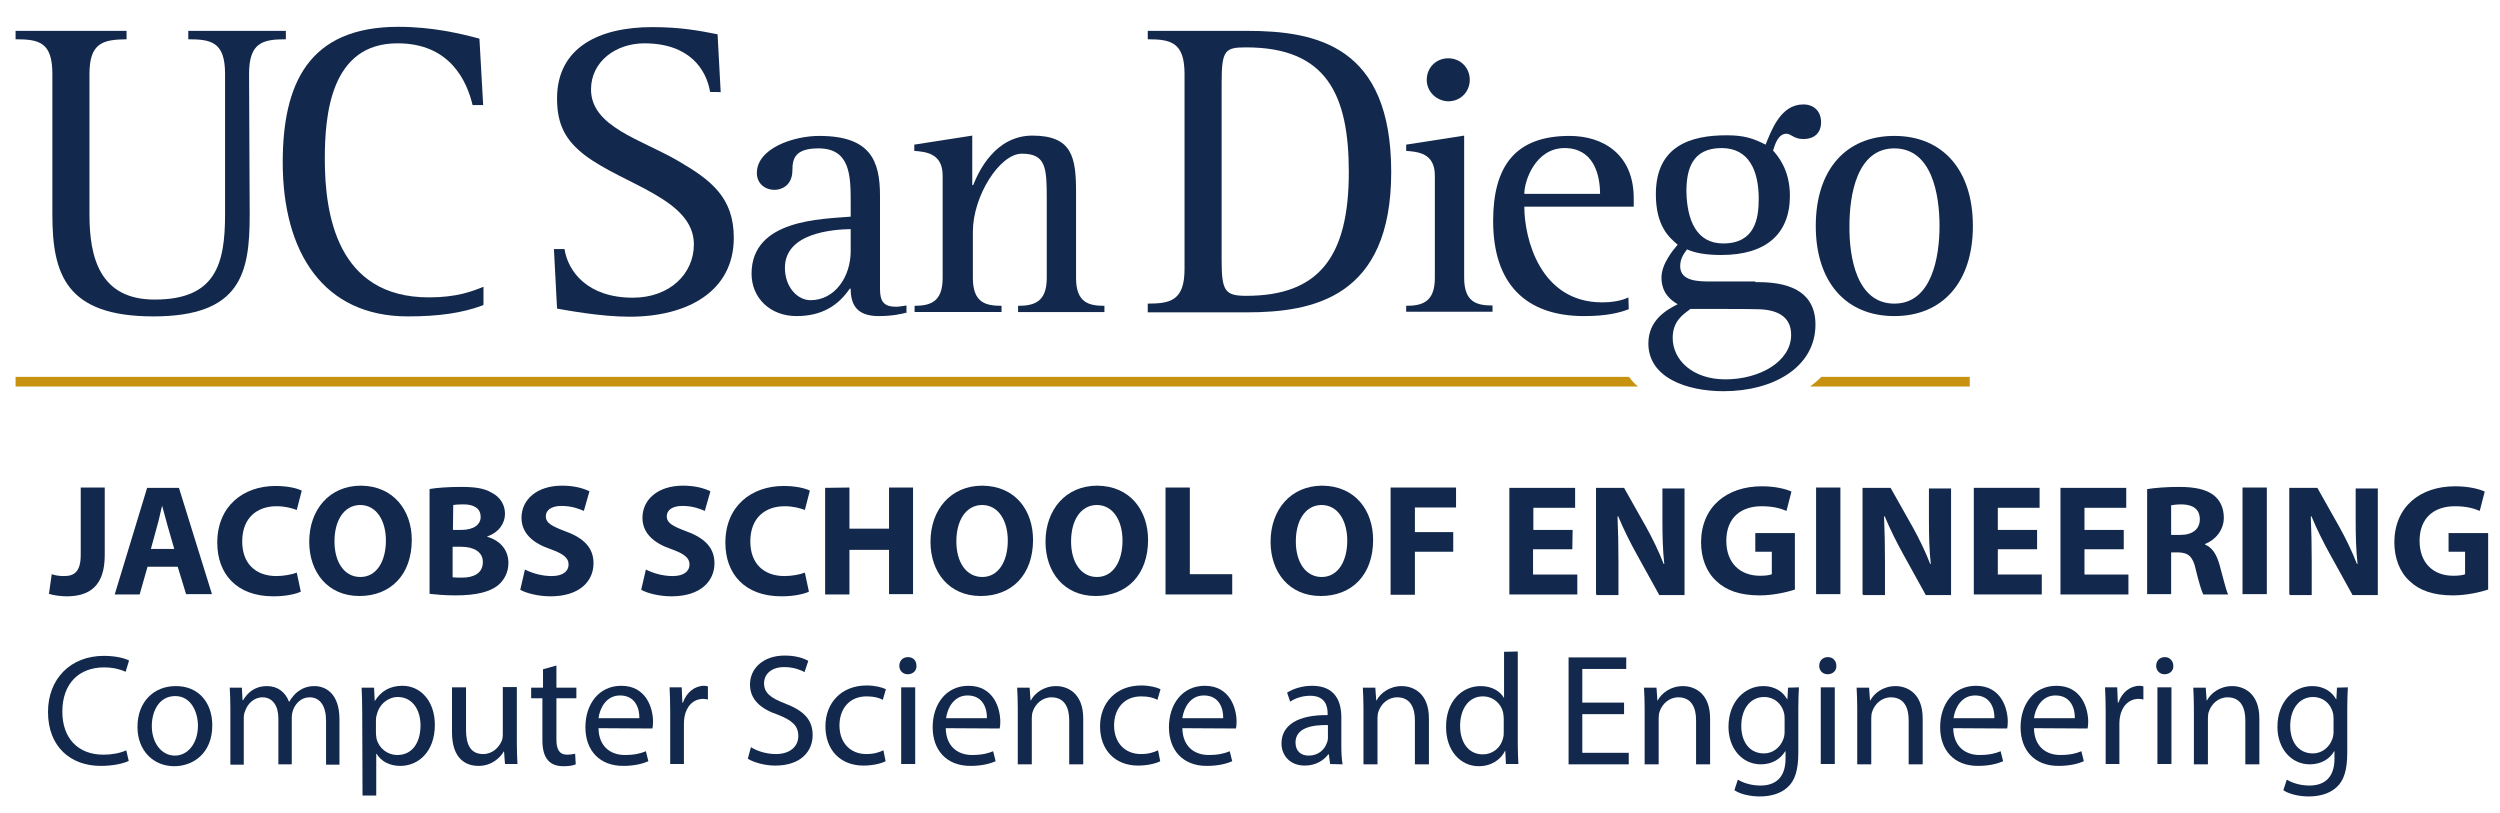 <?xml version="1.0" encoding="utf-8"?>
<!-- Generator: Adobe Illustrator 22.1.0, SVG Export Plug-In . SVG Version: 6.00 Build 0)  -->
<svg version="1.1" id="Layer_1" xmlns="http://www.w3.org/2000/svg" xmlns:xlink="http://www.w3.org/1999/xlink" x="0px" y="0px"
	 viewBox="0 0 802 260.9" style="enable-background:new 0 0 802 260.9;" xml:space="preserve">
<style type="text/css">
	.st0{fill:#12284C;}
	.st1{fill:#C89211;}
</style>
<g>
	<path class="st0" d="M80.1,68.9c0,18.6-2.7,32.6-30.9,32.6c-28,0-32.4-13.5-32.4-32.6V23.7c0-10.2-4.3-11.1-11.8-11.1V9.9h35.6v2.7
		c-7.4,0.1-11.9,1-11.9,11.1v45.1c0,13.8,3.3,27.3,20.9,27.3c19.5,0,22.6-11.2,22.6-27.3V23.7c0-10.2-4.4-11.1-11.8-11.1V9.9h31.3
		v2.7c-7.4,0-11.8,1-11.8,11.1L80.1,68.9L80.1,68.9z"/>
	<path class="st0" d="M155,97.9c-6.6,2.5-14.2,3.6-24.2,3.6c-27.1,0-40.1-20.6-40.1-49.4c0-25,8.1-43.5,37.1-43.5
		c10.9,0,20.1,2.2,26,3.8l1.2,21.3h-3.4c-1.8-7.6-7.2-19.8-24-19.8C106,13.8,104.2,37,104.2,51c0,17.5,3.8,44.4,33.4,44.4
		c9.1,0,14-2,17.5-3.4v5.8H155z"/>
	<path class="st0" d="M227.8,29.5c-1.2-7.2-6.6-15.6-21.1-15.6c-9.1,0-17.1,5.8-17.1,14.8c0,12,16.1,16,27.9,22.9
		c10.7,6.2,17.9,11.8,17.9,24.7c0,17.2-14.9,25.3-33.4,25.3c-9.2,0-19.9-2-23.3-2.6l-1-19.1h3.4c1.1,7.2,7.4,15.6,21.9,15.6
		c11.9,0,19.6-7.7,19.6-17.1c0-14.6-22.5-19.1-35.1-28.7c-5.9-4.6-8.8-9.5-8.8-18.1c0-16.3,13.4-22.9,30.5-22.9
		c9.1,0,14.9,1.1,21,2.3l1,18.6C231.3,29.5,227.8,29.5,227.8,29.5z"/>
	<path class="st0" d="M290.7,100.3c-1.4,0.4-4.4,1.1-8.8,1.1c-7,0-9-3.6-9-8.8h-0.3c-3.7,5.4-8.9,8.8-17.1,8.8
		c-8.3,0-14.4-5.7-14.4-13.6c0-17.5,22.6-17.5,31.8-18.3v-4.6c0-8.4-0.1-17.3-10.3-17.3c-7.4,0-8.4,3.1-8.4,7c0,5-3.6,6.3-5.7,6.3
		c-3.3,0-5.7-2.2-5.7-5.4c0-7.9,11.7-11.9,20-11.9c16.5,0,19.5,8,19.5,19.2v29.9c0,4.2,1.4,5.7,5.2,5.7c1.1,0,2.2-0.3,3.3-0.4v2.5
		H290.7z M272.9,73.5c-5.7,0.1-21.1,1.2-21.1,12.4c0,6.3,4.1,10.4,8.2,10.4c7.9,0,12.9-7.6,12.9-15.7V73.5z"/>
	<path class="st0" d="M293.3,98.1c5,0,9.1-1.1,9.1-8.9V56.3c0-7.3-5.7-7.6-9.1-7.9v-2l18.6-2.9v15.9h0.3c1.7-4.4,7.1-15.9,19-15.9
		c12.8,0,14,7,14,18.2v27.5c0,7.9,4.1,8.9,9.1,8.9v2h-27.7v-2c5,0,9.2-1.1,9.2-8.9V64.3c0-10.3-0.1-15-8-15
		c-7.1,0-15.7,13.6-15.7,25v14.9c0,7.9,4.1,8.9,9.2,8.9v2h-27.9V98.1z"/>
	<path class="st0" d="M368.2,97.4c7.3,0,11.8-1,11.8-11.1V23.7c0-10.2-4.5-11.1-11.8-11.1V9.9h31.8c22.5,0,46.3,4.9,46.3,45.3
		c0,40.2-25,45-46.3,45h-31.8L368.2,97.4L368.2,97.4z M391.9,83.5c0,9.9,1.1,11.4,7.9,11.4c23.3,0,32.9-12.5,32.9-39.7
		c0-24.9-7.2-40-32.9-40c-6.8,0-7.9,0.8-7.9,11.4V83.5z"/>
	<path class="st0" d="M451.1,98.1c5,0,9.2-1.1,9.2-8.9V56.3c0-7.3-5.6-7.6-9.2-7.9v-2l18.6-2.9v45.6c0,7.9,4.1,8.9,9.1,8.9v2h-27.7
		V98.1z M457.7,25.6c0-3.9,3-6.9,6.9-6.9c3.9,0,6.9,3,6.9,6.9s-3,6.9-6.9,6.9C460.8,32.4,457.7,29.4,457.7,25.6z"/>
	<path class="st0" d="M522.5,99.2c-2.9,1.1-7,2.2-14.3,2.2c-18.7,0-29.2-10.3-29.2-30.5c0-17.6,7.1-27.3,24.5-27.3
		c10.9,0,20.6,6,20.6,20v2.7H489c0,10.1,5,30.7,25,30.7c2.7,0,6-0.4,8.4-1.6L522.5,99.2L522.5,99.2z M513.3,62.2
		c0-6.4-2.2-14.7-11.4-14.7c-9.2,0-12.9,10.3-12.9,14.7H513.3z"/>
	<path class="st0" d="M563.2,90.5c5.7,0,19.2,0.3,19.2,13.6c0,13.7-13.5,21.4-29.5,21.4c-11.9,0-24.1-4.4-24.1-15.3
		c0-7.4,5.6-10.7,9.4-12.6c-2-1.2-5.2-3.4-5.2-8.6c0-4.4,3.9-9,5.2-10.5c-2.7-2.3-7-5.9-7-16.2c0-15.6,11.3-18.9,22.7-18.9
		c5.6,0,8.6,1,12.5,3c1.9-4.6,4.8-12.9,12.1-12.9c3.4,0,5.7,2.2,5.7,5.7c0,3.3-2,5.4-5.7,5.4c-3.1,0-3.9-1.7-5.4-1.7
		c-2.7,0-3.7,3.5-4.3,5.4c1.4,1.6,5.4,6,5.4,14.5c0,12.2-7.6,19-22,19c-4.9,0-8.3-0.6-11-1.8c-0.7,1-2.2,2.7-2.2,5.4
		c0,4.9,6,4.9,9.9,4.9h14.2V90.5z M542.3,99.1c-2.4,1.8-5.7,3.9-5.7,9.3c0,7.1,6.4,13.3,16.9,13.3c11,0,21.1-5.7,21.1-14.3
		c0-6.2-5-8.2-11.1-8.2C563.5,99.1,542.3,99.1,542.3,99.1z M552.8,78.1c10.2,0,11.4-8,11.4-14.3c0-9-3.1-16.3-11.9-16.3
		c-9.6,0-11.3,7-11.3,14C541.2,70.6,544.2,78.1,552.8,78.1z"/>
	<path class="st0" d="M582.5,72.5c0-18.1,9.7-28.9,25.2-28.9c15.5,0,25.2,10.9,25.2,28.9s-9.7,28.9-25.2,28.9
		C592.2,101.4,582.5,90.5,582.5,72.5z M607.7,97.4c12,0,14.5-14.9,14.5-24.9s-2.4-24.9-14.5-24.9c-12,0-14.4,14.9-14.4,24.9
		C593.2,82.5,595.6,97.4,607.7,97.4z"/>
	<g id="line_9_">
		<path class="st1" d="M522.6,120.9H5v3.1h520.5C524.3,123.1,523.4,122,522.6,120.9z"/>
		<path class="st1" d="M631.9,120.9h-47.6c-1.1,1.1-2.3,2.1-3.6,3.1h51.2V120.9L631.9,120.9z"/>
	</g>
</g>
<g>
	<path class="st0" d="M25.9,156.4h7.7v21.7c0,9.7-4.7,13.2-12.2,13.2c-1.8,0-4.2-0.3-5.7-0.8l0.9-6.3c1.1,0.4,2.5,0.6,4,0.6
		c3.3,0,5.3-1.5,5.3-6.8V156.4z"/>
	<path class="st0" d="M47.3,181.9l-2.5,8.8h-8l10.4-34.2h10.2L68,190.6h-8.3l-2.7-8.8H47.3z M55.9,176.1l-2.1-7.3
		c-0.6-2-1.2-4.6-1.8-6.6H52c-0.5,2-1,4.6-1.6,6.6l-2,7.3H55.9z"/>
	<path class="st0" d="M96.5,189.8c-1.4,0.7-4.6,1.5-8.8,1.5c-11.9,0-18-7.3-18-17.2c0-11.7,8.3-18.2,18.7-18.2c4,0,7.1,0.8,8.4,1.5
		l-1.6,6.2c-1.6-0.6-3.8-1.2-6.5-1.2c-6.2,0-11,3.7-11,11.3c0,6.9,4.1,11.1,11,11.1c2.3,0,5-0.5,6.5-1.1L96.5,189.8z"/>
	<path class="st0" d="M132.1,173.2c0,11.2-6.8,18-16.8,18c-10.2,0-16.1-7.7-16.1-17.4c0-10.3,6.5-18,16.6-18
		C126.3,155.9,132.1,163.8,132.1,173.2z M107.3,173.7c0,6.7,3.2,11.4,8.3,11.4c5.2,0,8.2-5,8.2-11.7c0-6.2-2.9-11.4-8.3-11.4
		C110.3,162.1,107.3,167,107.3,173.7z"/>
	<path class="st0" d="M137.7,156.9c2-0.4,6.2-0.7,10-0.7c4.7,0,7.6,0.4,10.1,1.9c2.4,1.2,4.2,3.6,4.2,6.7c0,3-1.8,5.9-5.7,7.3v0.1
		c3.9,1.1,6.8,4,6.8,8.4c0,3.1-1.4,5.6-3.5,7.3c-2.5,1.9-6.6,3.1-13.4,3.1c-3.8,0-6.6-0.3-8.4-0.5V156.9z M145.3,170h2.6
		c4.1,0,6.3-1.7,6.3-4.2s-1.9-4-5.5-4c-1.7,0-2.7,0.1-3.3,0.2L145.3,170L145.3,170z M145.3,185.2c0.8,0.1,1.7,0.1,3,0.1
		c3.5,0,6.6-1.3,6.6-5c0-3.4-3.1-4.9-7-4.9h-2.7V185.2z"/>
	<path class="st0" d="M168.4,182.7c2.1,1.1,5.3,2.1,8.6,2.1c3.5,0,5.4-1.5,5.4-3.7c0-2.1-1.6-3.4-5.7-4.9c-5.7-1.9-9.4-5.1-9.4-10.1
		c0-5.8,4.9-10.3,13-10.3c3.9,0,6.7,0.8,8.8,1.8l-1.8,6.3c-1.4-0.6-3.8-1.6-7.2-1.6s-5,1.5-5,3.3c0,2.2,1.9,3.2,6.4,4.9
		c6,2.2,8.9,5.4,8.9,10.2c0,5.7-4.4,10.6-13.8,10.6c-3.9,0-7.8-1-9.7-2.1L168.4,182.7z"/>
	<path class="st0" d="M207.2,182.7c2.1,1.1,5.3,2.1,8.6,2.1c3.5,0,5.4-1.5,5.4-3.7c0-2.1-1.6-3.4-5.7-4.9c-5.7-1.9-9.4-5.1-9.4-10.1
		c0-5.8,4.9-10.3,13-10.3c3.9,0,6.7,0.8,8.8,1.8l-1.8,6.3c-1.4-0.6-3.8-1.6-7.2-1.6c-3.4,0-5,1.5-5,3.3c0,2.2,1.9,3.2,6.4,4.9
		c6,2.2,8.9,5.4,8.9,10.2c0,5.7-4.4,10.6-13.8,10.6c-3.9,0-7.8-1-9.7-2.1L207.2,182.7z"/>
	<path class="st0" d="M259.5,189.8c-1.4,0.7-4.6,1.5-8.8,1.5c-11.9,0-18-7.3-18-17.2c0-11.7,8.3-18.2,18.7-18.2c4,0,7.1,0.8,8.4,1.5
		l-1.6,6.2c-1.6-0.6-3.8-1.2-6.5-1.2c-6.2,0-11,3.7-11,11.3c0,6.9,4.1,11.1,11,11.1c2.3,0,5-0.5,6.5-1.1L259.5,189.8z"/>
	<path class="st0" d="M272.5,156.4v13.2h12.7v-13.2h7.7v34.2h-7.7v-14.2h-12.7v14.3h-7.8v-34.2L272.5,156.4L272.5,156.4z"/>
	<path class="st0" d="M331.4,173.2c0,11.2-6.8,18-16.8,18c-10.2,0-16.1-7.7-16.1-17.4c0-10.3,6.5-18,16.6-18
		C325.8,155.9,331.4,163.8,331.4,173.2z M306.8,173.7c0,6.7,3.2,11.4,8.3,11.4c5.2,0,8.2-5,8.2-11.7c0-6.2-2.9-11.4-8.3-11.4
		C309.8,162.1,306.8,167,306.8,173.7z"/>
	<path class="st0" d="M368.3,173.2c0,11.2-6.8,18-16.8,18c-10.2,0-16.1-7.7-16.1-17.4c0-10.3,6.5-18,16.6-18
		C362.6,155.9,368.3,163.8,368.3,173.2z M343.6,173.7c0,6.7,3.2,11.4,8.3,11.4c5.2,0,8.2-5,8.2-11.7c0-6.2-2.9-11.4-8.3-11.4
		C346.6,162.1,343.6,167,343.6,173.7z"/>
	<path class="st0" d="M373.9,156.4h7.8v27.8h13.6v6.5h-21.4L373.9,156.4L373.9,156.4z"/>
	<path class="st0" d="M440.5,173.2c0,11.2-6.8,18-16.8,18c-10.2,0-16.1-7.7-16.1-17.4c0-10.3,6.5-18,16.6-18
		C434.8,155.9,440.5,163.8,440.5,173.2z M415.7,173.7c0,6.7,3.2,11.4,8.3,11.4c5.2,0,8.2-5,8.2-11.7c0-6.2-2.9-11.4-8.3-11.4
		C418.7,162.1,415.7,167,415.7,173.7z"/>
	<path class="st0" d="M446.1,156.4h21v6.4h-13.2v7.9h12.3v6.3h-12.3v13.8h-7.8V156.4z"/>
	<path class="st0" d="M504.4,176.2h-12.6v8.1H506v6.4h-21.8v-34.2h21.1v6.4h-13.4v7.1h12.6L504.4,176.2L504.4,176.2z"/>
	<path class="st0" d="M512,190.7v-34.2h9l7.1,12.6c2,3.6,4.1,7.9,5.6,11.8h0.2c-0.5-4.5-0.6-9.1-0.6-14.2v-10h7.1v34.2h-8.1
		l-7.3-13.2c-2-3.6-4.2-8-5.9-12.1l-0.2,0.1c0.2,4.5,0.3,9.4,0.3,14.9v10.3h-7V190.7z"/>
	<path class="st0" d="M575.9,189.1c-2.4,0.8-6.9,1.9-11.4,1.9c-6.3,0-10.8-1.6-13.9-4.6c-3.2-2.9-4.9-7.4-4.9-12.5
		c0.1-11.4,8.3-17.9,19.5-17.9c4.4,0,7.8,0.9,9.5,1.7l-1.6,6.2c-1.9-0.8-4.2-1.5-8-1.5c-6.5,0-11.3,3.6-11.3,11.1
		c0,7.1,4.4,11.2,10.8,11.2c1.8,0,3.2-0.2,3.8-0.5v-7.2h-5.3v-6h12.7V189.1z"/>
	<path class="st0" d="M590.4,156.4v34.2h-7.8v-34.2H590.4z"/>
	<path class="st0" d="M597.5,190.7v-34.2h9l7.1,12.6c2,3.6,4.1,7.9,5.6,11.8h0.2c-0.5-4.5-0.6-9.1-0.6-14.2v-10h7.1v34.2h-8.1
		l-7.3-13.2c-2-3.6-4.2-8-5.9-12.1l-0.2,0.1c0.2,4.5,0.3,9.4,0.3,14.9v10.3h-7V190.7z"/>
	<path class="st0" d="M653.5,176.2h-12.6v8.1H655v6.4h-21.8v-34.2h21.1v6.4h-13.4v7.1h12.6V176.2z"/>
	<path class="st0" d="M681.3,176.2h-12.6v8.1h14.1v6.4H661v-34.2h21.1v6.4h-13.4v7.1h12.6L681.3,176.2L681.3,176.2z"/>
	<path class="st0" d="M688.8,156.9c2.5-0.4,6.2-0.7,10.3-0.7c5,0,8.7,0.8,11.1,2.7c2,1.6,3.2,4,3.2,7.2c0,4.3-3.1,7.3-6,8.4v0.2
		c2.4,1,3.7,3.3,4.6,6.4c1.1,3.9,2.1,8.3,2.8,9.6h-8c-0.5-1-1.4-3.8-2.4-8c-0.9-4.2-2.4-5.4-5.6-5.5h-2.3v13.4h-7.7L688.8,156.9
		L688.8,156.9z M696.5,171.6h3c3.9,0,6.2-1.9,6.2-5c0-3.2-2.1-4.7-5.7-4.8c-1.9,0-2.9,0.2-3.5,0.3V171.6z"/>
	<path class="st0" d="M727.2,156.4v34.2h-7.8v-34.2H727.2z"/>
	<path class="st0" d="M734.4,190.7v-34.2h9l7.1,12.6c2,3.6,4.1,7.9,5.6,11.8h0.2c-0.5-4.5-0.6-9.1-0.6-14.2v-10h7.1v34.2h-8.1
		l-7.3-13.2c-2-3.6-4.2-8-5.9-12.1l-0.2,0.1c0.2,4.5,0.3,9.4,0.3,14.9v10.3h-7V190.7z"/>
	<path class="st0" d="M798.3,189.1c-2.4,0.8-6.9,1.9-11.4,1.9c-6.3,0-10.8-1.6-13.9-4.6c-3.2-2.9-4.9-7.4-4.9-12.5
		c0.1-11.4,8.3-17.9,19.5-17.9c4.4,0,7.8,0.9,9.5,1.7l-1.6,6.2c-1.9-0.8-4.2-1.5-8-1.5c-6.5,0-11.3,3.6-11.3,11.1
		c0,7.1,4.4,11.2,10.8,11.2c1.8,0,3.2-0.2,3.8-0.5v-7.2h-5.3v-6h12.7V189.1z"/>
</g>
<g>
	<path class="st0" d="M41.3,244.1c-1.6,0.8-4.9,1.6-9,1.6c-9.6,0-16.9-6.1-16.9-17.3c0-10.7,7.3-18,17.9-18c4.2,0,7,0.9,8.1,1.5
		l-1.1,3.6c-1.7-0.8-4.1-1.4-6.9-1.4c-8,0-13.4,5.1-13.4,14.2c0,8.4,4.9,13.8,13.2,13.8c2.7,0,5.4-0.5,7.3-1.4L41.3,244.1z"/>
	<path class="st0" d="M68.1,232.7c0,9.1-6.3,13.1-12.2,13.1c-6.6,0-11.8-4.9-11.8-12.6c0-8.2,5.4-13.1,12.2-13.1
		C63.4,220,68.1,225.1,68.1,232.7z M48.7,232.9c0,5.4,3.1,9.5,7.4,9.5c4.2,0,7.4-4,7.4-9.6c0-4.2-2.1-9.5-7.3-9.5
		S48.7,228.2,48.7,232.9z"/>
	<path class="st0" d="M73.9,227.2c0-2.6-0.1-4.6-0.2-6.6h3.9l0.2,4H78c1.4-2.3,3.6-4.5,7.7-4.5c3.4,0,5.9,2,7,5h0.1
		c0.8-1.4,1.8-2.5,2.7-3.2c1.5-1.1,3.1-1.8,5.4-1.8c3.3,0,8,2.1,8,10.7v14.5h-4.3v-14c0-4.7-1.8-7.6-5.3-7.6c-2.6,0-4.5,1.9-5.3,4.1
		c-0.2,0.6-0.4,1.4-0.4,2.2v15.2h-4.3v-14.8c0-3.9-1.8-6.7-5.1-6.7c-2.8,0-4.9,2.2-5.6,4.5c-0.3,0.6-0.4,1.4-0.4,2.2v14.9h-4.3
		L73.9,227.2L73.9,227.2z"/>
	<path class="st0" d="M116.2,228.6c0-3.2-0.1-5.7-0.2-8h4l0.2,4.2h0.1c1.9-3,4.7-4.8,8.8-4.8c5.9,0,10.4,5,10.4,12.5
		c0,8.8-5.4,13.2-11.1,13.2c-3.3,0-6.1-1.4-7.6-3.9h-0.1v13.4h-4.4L116.2,228.6L116.2,228.6z M120.6,235.1c0,0.6,0.1,1.2,0.2,1.9
		c0.8,3.1,3.5,5.2,6.7,5.2c4.7,0,7.4-3.9,7.4-9.5c0-5-2.6-9.1-7.3-9.1c-3,0-5.9,2.2-6.7,5.6c-0.2,0.5-0.3,1.2-0.3,1.9L120.6,235.1
		L120.6,235.1z"/>
	<path class="st0" d="M165.8,238.4c0,2.6,0.1,4.8,0.2,6.7h-4l-0.3-4h-0.1c-1.1,1.9-3.8,4.6-8.1,4.6c-3.9,0-8.5-2.1-8.5-10.8v-14.4
		h4.5v13.6c0,4.7,1.4,7.8,5.5,7.8c3,0,5-2.1,5.9-4.1c0.3-0.6,0.4-1.5,0.4-2.3v-15.1h4.5L165.8,238.4L165.8,238.4z"/>
	<path class="st0" d="M178.5,213.5v7.1h6.4v3.4h-6.4v13.3c0,3,0.9,4.8,3.4,4.8c1.1,0,2-0.2,2.6-0.3l0.2,3.4c-0.9,0.4-2.2,0.6-4,0.6
		c-2.1,0-3.8-0.6-4.9-1.9c-1.2-1.3-1.8-3.5-1.8-6.4V224h-3.6v-3.4h3.8v-5.9L178.5,213.5z"/>
	<path class="st0" d="M192,233.6c0.1,6,4,8.6,8.4,8.6c3.2,0,5.1-0.5,6.8-1.2l0.8,3.2c-1.6,0.7-4.2,1.5-8.1,1.5
		c-7.6,0-12.1-5-12.1-12.4s4.3-13.3,11.5-13.3c8,0,10.2,7.1,10.2,11.6c0,0.9-0.1,1.6-0.2,2.1L192,233.6L192,233.6z M205.1,230.4
		c0.1-2.8-1.1-7.3-6.2-7.3c-4.5,0-6.5,4.2-6.9,7.3H205.1z"/>
	<path class="st0" d="M215,228.2c0-2.9-0.1-5.4-0.2-7.7h3.9l0.2,4.9h0.2c1.1-3.3,3.8-5.4,6.8-5.4c0.5,0,0.9,0.1,1.2,0.2v4.2
		c-0.4-0.1-0.9-0.2-1.5-0.2c-3.2,0-5.4,2.4-6,5.7c-0.1,0.6-0.2,1.3-0.2,2.1v13.1H215L215,228.2L215,228.2z"/>
	<path class="st0" d="M240.9,239.7c1.9,1.2,4.9,2.2,8,2.2c4.5,0,7.2-2.4,7.2-5.8c0-3.2-1.9-5-6.5-6.8c-5.6-1.9-9-4.9-9-9.7
		c0-5.3,4.4-9.3,11.1-9.3c3.5,0,6,0.8,7.6,1.7l-1.2,3.6c-1.1-0.6-3.4-1.6-6.5-1.6c-4.7,0-6.5,2.8-6.5,5.1c0,3.2,2.1,4.8,6.8,6.6
		c5.7,2.2,8.8,5,8.8,10.1c0,5.3-3.9,9.8-12,9.8c-3.3,0-6.9-1-8.8-2.2L240.9,239.7z"/>
	<path class="st0" d="M284.1,244.2c-1.1,0.6-3.8,1.4-7.1,1.4c-7.4,0-12.2-5-12.2-12.6c0-7.6,5.2-13.1,13.2-13.1c2.7,0,5,0.6,6.2,1.2
		l-1,3.4c-1.1-0.6-2.7-1.1-5.2-1.1c-5.7,0-8.7,4.2-8.7,9.3c0,5.7,3.6,9.2,8.6,9.2c2.6,0,4.2-0.6,5.5-1.2L284.1,244.2z"/>
	<path class="st0" d="M294,213.6c0.1,1.5-1.1,2.7-2.8,2.7c-1.6,0-2.7-1.2-2.7-2.7c0-1.6,1.1-2.8,2.8-2.8
		C293,210.8,294,212,294,213.6z M289.1,245.1v-24.6h4.5v24.6H289.1z"/>
	<path class="st0" d="M303.4,233.6c0.1,6,4,8.6,8.4,8.6c3.2,0,5.1-0.5,6.8-1.2l0.8,3.2c-1.6,0.7-4.2,1.5-8.1,1.5
		c-7.6,0-12.1-5-12.1-12.4s4.3-13.3,11.5-13.3c8,0,10.2,7.1,10.2,11.6c0,0.9-0.1,1.6-0.2,2.1L303.4,233.6L303.4,233.6z M316.6,230.4
		c0.1-2.8-1.1-7.3-6.2-7.3c-4.5,0-6.5,4.2-6.9,7.3H316.6z"/>
	<path class="st0" d="M326.5,227.2c0-2.6-0.1-4.6-0.2-6.6h4l0.3,4.1h0.1c1.2-2.3,4.1-4.6,8.1-4.6c3.4,0,8.7,2,8.7,10.4v14.7h-4.5
		V231c0-4-1.5-7.3-5.7-7.3c-2.9,0-5.2,2.1-6,4.6c-0.2,0.5-0.3,1.3-0.3,2.1v14.8h-4.5V227.2z"/>
	<path class="st0" d="M372.2,244.2c-1.1,0.6-3.8,1.4-7.1,1.4c-7.4,0-12.2-5-12.2-12.6c0-7.6,5.2-13.1,13.2-13.1c2.7,0,5,0.6,6.2,1.2
		l-1,3.4c-1.1-0.6-2.7-1.1-5.2-1.1c-5.7,0-8.7,4.2-8.7,9.3c0,5.7,3.6,9.2,8.6,9.2c2.6,0,4.2-0.6,5.5-1.2L372.2,244.2z"/>
	<path class="st0" d="M379.3,233.6c0.1,6,4,8.6,8.4,8.6c3.2,0,5.1-0.5,6.8-1.2l0.8,3.2c-1.6,0.7-4.2,1.5-8.2,1.5
		c-7.6,0-12.1-5-12.1-12.4s4.3-13.3,11.5-13.3c8,0,10.2,7.1,10.2,11.6c0,0.9-0.1,1.6-0.2,2.1L379.3,233.6L379.3,233.6z M392.4,230.4
		c0.1-2.8-1.1-7.3-6.2-7.3c-4.5,0-6.5,4.2-6.9,7.3H392.4z"/>
	<path class="st0" d="M426.7,245.1l-0.4-3.1h-0.2c-1.4,1.9-4,3.6-7.5,3.6c-5,0-7.5-3.5-7.5-7.1c0-5.9,5.3-9.2,14.8-9.1v-0.5
		c0-2-0.5-5.7-5.6-5.7c-2.3,0-4.7,0.7-6.4,1.9l-1-2.9c2-1.3,5-2.2,8-2.2c7.5,0,9.4,5.1,9.4,10.1v9.2c0,2.1,0.1,4.2,0.4,5.9
		L426.7,245.1L426.7,245.1z M426,232.6c-4.9-0.1-10.4,0.8-10.4,5.6c0,2.9,1.9,4.2,4.2,4.2c3.2,0,5.2-2,5.9-4.2
		c0.2-0.4,0.3-1,0.3-1.4V232.6z"/>
	<path class="st0" d="M437.4,227.2c0-2.6-0.1-4.6-0.2-6.6h4l0.3,4.1h0.1c1.2-2.3,4.1-4.6,8.1-4.6c3.4,0,8.7,2,8.7,10.4v14.7h-4.5
		V231c0-4-1.5-7.3-5.7-7.3c-2.9,0-5.2,2.1-6,4.6c-0.2,0.5-0.3,1.3-0.3,2.1v14.8h-4.5V227.2z"/>
	<path class="st0" d="M486.9,209v29.7c0,2.2,0.1,4.7,0.2,6.4h-4l-0.2-4.2h-0.1c-1.3,2.7-4.3,4.9-8.4,4.9c-5.9,0-10.5-5-10.5-12.5
		c-0.1-8.2,5-13.2,11.1-13.2c3.8,0,6.3,1.8,7.4,3.7h0.1v-14.7L486.9,209L486.9,209z M482.4,230.5c0-0.5-0.1-1.3-0.2-1.9
		c-0.6-2.8-3.1-5.2-6.5-5.2c-4.6,0-7.3,4.1-7.3,9.5c0,5,2.5,9.1,7.3,9.1c3,0,5.7-1.9,6.5-5.3c0.2-0.6,0.2-1.2,0.2-1.9L482.4,230.5
		L482.4,230.5z"/>
	<path class="st0" d="M521,229.1h-13.4v12.4h14.9v3.7h-19.3v-34.3h18.5v3.7h-14.1v10.8H521V229.1z"/>
	<path class="st0" d="M527.6,227.2c0-2.6-0.1-4.6-0.2-6.6h4l0.3,4.1h0.1c1.2-2.3,4.1-4.6,8.1-4.6c3.4,0,8.7,2,8.7,10.4v14.7h-4.5
		V231c0-4-1.5-7.3-5.7-7.3c-2.9,0-5.2,2.1-6,4.6c-0.2,0.5-0.3,1.3-0.3,2.1v14.8h-4.5V227.2z"/>
	<path class="st0" d="M577.1,220.5c-0.1,1.8-0.2,3.8-0.2,6.7v14.2c0,5.7-1.1,9.1-3.5,11.2c-2.4,2.2-5.8,2.9-8.9,2.9
		c-2.9,0-6.2-0.7-8.1-2l1.1-3.4c1.6,1,4.2,1.9,7.3,1.9c4.6,0,8-2.4,8-8.6V241h-0.1c-1.4,2.3-4,4.2-7.8,4.2c-6.1,0-10.4-5.2-10.4-12
		c0-8.3,5.4-13.1,11.1-13.1c4.2,0,6.6,2.2,7.7,4.2h0.1l0.2-3.7L577.1,220.5L577.1,220.5z M572.5,230.3c0-0.8-0.1-1.4-0.3-2
		c-0.8-2.6-3-4.7-6.3-4.7c-4.2,0-7.3,3.6-7.3,9.3c0,4.9,2.5,8.8,7.3,8.8c2.7,0,5.2-1.8,6.2-4.6c0.3-0.8,0.4-1.6,0.4-2.4L572.5,230.3
		L572.5,230.3z"/>
	<path class="st0" d="M589.1,213.6c0.1,1.5-1.1,2.7-2.8,2.7c-1.6,0-2.7-1.2-2.7-2.7c0-1.6,1.1-2.8,2.8-2.8
		C588,210.8,589.1,212,589.1,213.6z M584.1,245.1v-24.6h4.5v24.6H584.1z"/>
	<path class="st0" d="M595.8,227.2c0-2.6-0.1-4.6-0.2-6.6h4l0.3,4.1h0.1c1.2-2.3,4.1-4.6,8.1-4.6c3.4,0,8.7,2,8.7,10.4v14.7h-4.5
		V231c0-4-1.5-7.3-5.7-7.3c-2.9,0-5.2,2.1-6,4.6c-0.2,0.5-0.3,1.3-0.3,2.1v14.8h-4.5V227.2z"/>
	<path class="st0" d="M626.6,233.6c0.1,6,4,8.6,8.4,8.6c3.2,0,5.1-0.5,6.8-1.2l0.8,3.2c-1.6,0.7-4.2,1.5-8.1,1.5
		c-7.6,0-12.1-5-12.1-12.4s4.3-13.3,11.5-13.3c8,0,10.2,7.1,10.2,11.6c0,0.9-0.1,1.6-0.2,2.1L626.6,233.6L626.6,233.6z M639.8,230.4
		c0.1-2.8-1.1-7.3-6.2-7.3c-4.5,0-6.5,4.2-6.9,7.3H639.8z"/>
	<path class="st0" d="M652.5,233.6c0.1,6,4,8.6,8.4,8.6c3.2,0,5.1-0.5,6.8-1.2l0.8,3.2c-1.6,0.7-4.2,1.5-8.2,1.5
		c-7.6,0-12.1-5-12.1-12.4s4.3-13.3,11.5-13.3c8,0,10.2,7.1,10.2,11.6c0,0.9-0.1,1.6-0.2,2.1L652.5,233.6L652.5,233.6z M665.6,230.4
		c0.1-2.8-1.1-7.3-6.2-7.3c-4.5,0-6.5,4.2-6.9,7.3H665.6z"/>
	<path class="st0" d="M675.5,228.2c0-2.9-0.1-5.4-0.2-7.7h3.9l0.2,4.9h0.2c1.1-3.3,3.8-5.4,6.8-5.4c0.5,0,0.9,0.1,1.2,0.2v4.2
		c-0.4-0.1-0.9-0.2-1.5-0.2c-3.2,0-5.4,2.4-6,5.7c-0.1,0.6-0.2,1.3-0.2,2.1v13.1h-4.4L675.5,228.2L675.5,228.2z"/>
	<path class="st0" d="M697.2,213.6c0.1,1.5-1.1,2.7-2.8,2.7c-1.6,0-2.7-1.2-2.7-2.7c0-1.6,1.1-2.8,2.8-2.8
		C696,210.8,697.2,212,697.2,213.6z M692.1,245.1v-24.6h4.5v24.6H692.1z"/>
	<path class="st0" d="M703.8,227.2c0-2.6-0.1-4.6-0.2-6.6h4l0.3,4.1h0.1c1.2-2.3,4.1-4.6,8.1-4.6c3.4,0,8.7,2,8.7,10.4v14.7h-4.5
		V231c0-4-1.5-7.3-5.7-7.3c-2.9,0-5.2,2.1-6,4.6c-0.2,0.5-0.3,1.3-0.3,2.1v14.8h-4.5V227.2z"/>
	<path class="st0" d="M753.2,220.5c-0.1,1.8-0.2,3.8-0.2,6.7v14.2c0,5.7-1.1,9.1-3.5,11.2c-2.4,2.2-5.8,2.9-8.9,2.9
		c-2.9,0-6.2-0.7-8.1-2l1.1-3.4c1.6,1,4.2,1.9,7.3,1.9c4.6,0,8-2.4,8-8.6V241h-0.1c-1.3,2.3-4,4.2-7.8,4.2c-6.1,0-10.4-5.2-10.4-12
		c0-8.3,5.4-13.1,11.1-13.1c4.2,0,6.6,2.2,7.7,4.2h0.1l0.2-3.7L753.2,220.5L753.2,220.5z M748.6,230.3c0-0.8-0.1-1.4-0.3-2
		c-0.8-2.6-3-4.7-6.3-4.7c-4.2,0-7.3,3.6-7.3,9.3c0,4.9,2.5,8.8,7.3,8.8c2.7,0,5.2-1.8,6.2-4.6c0.3-0.8,0.4-1.6,0.4-2.4L748.6,230.3
		L748.6,230.3z"/>
</g>
</svg>
